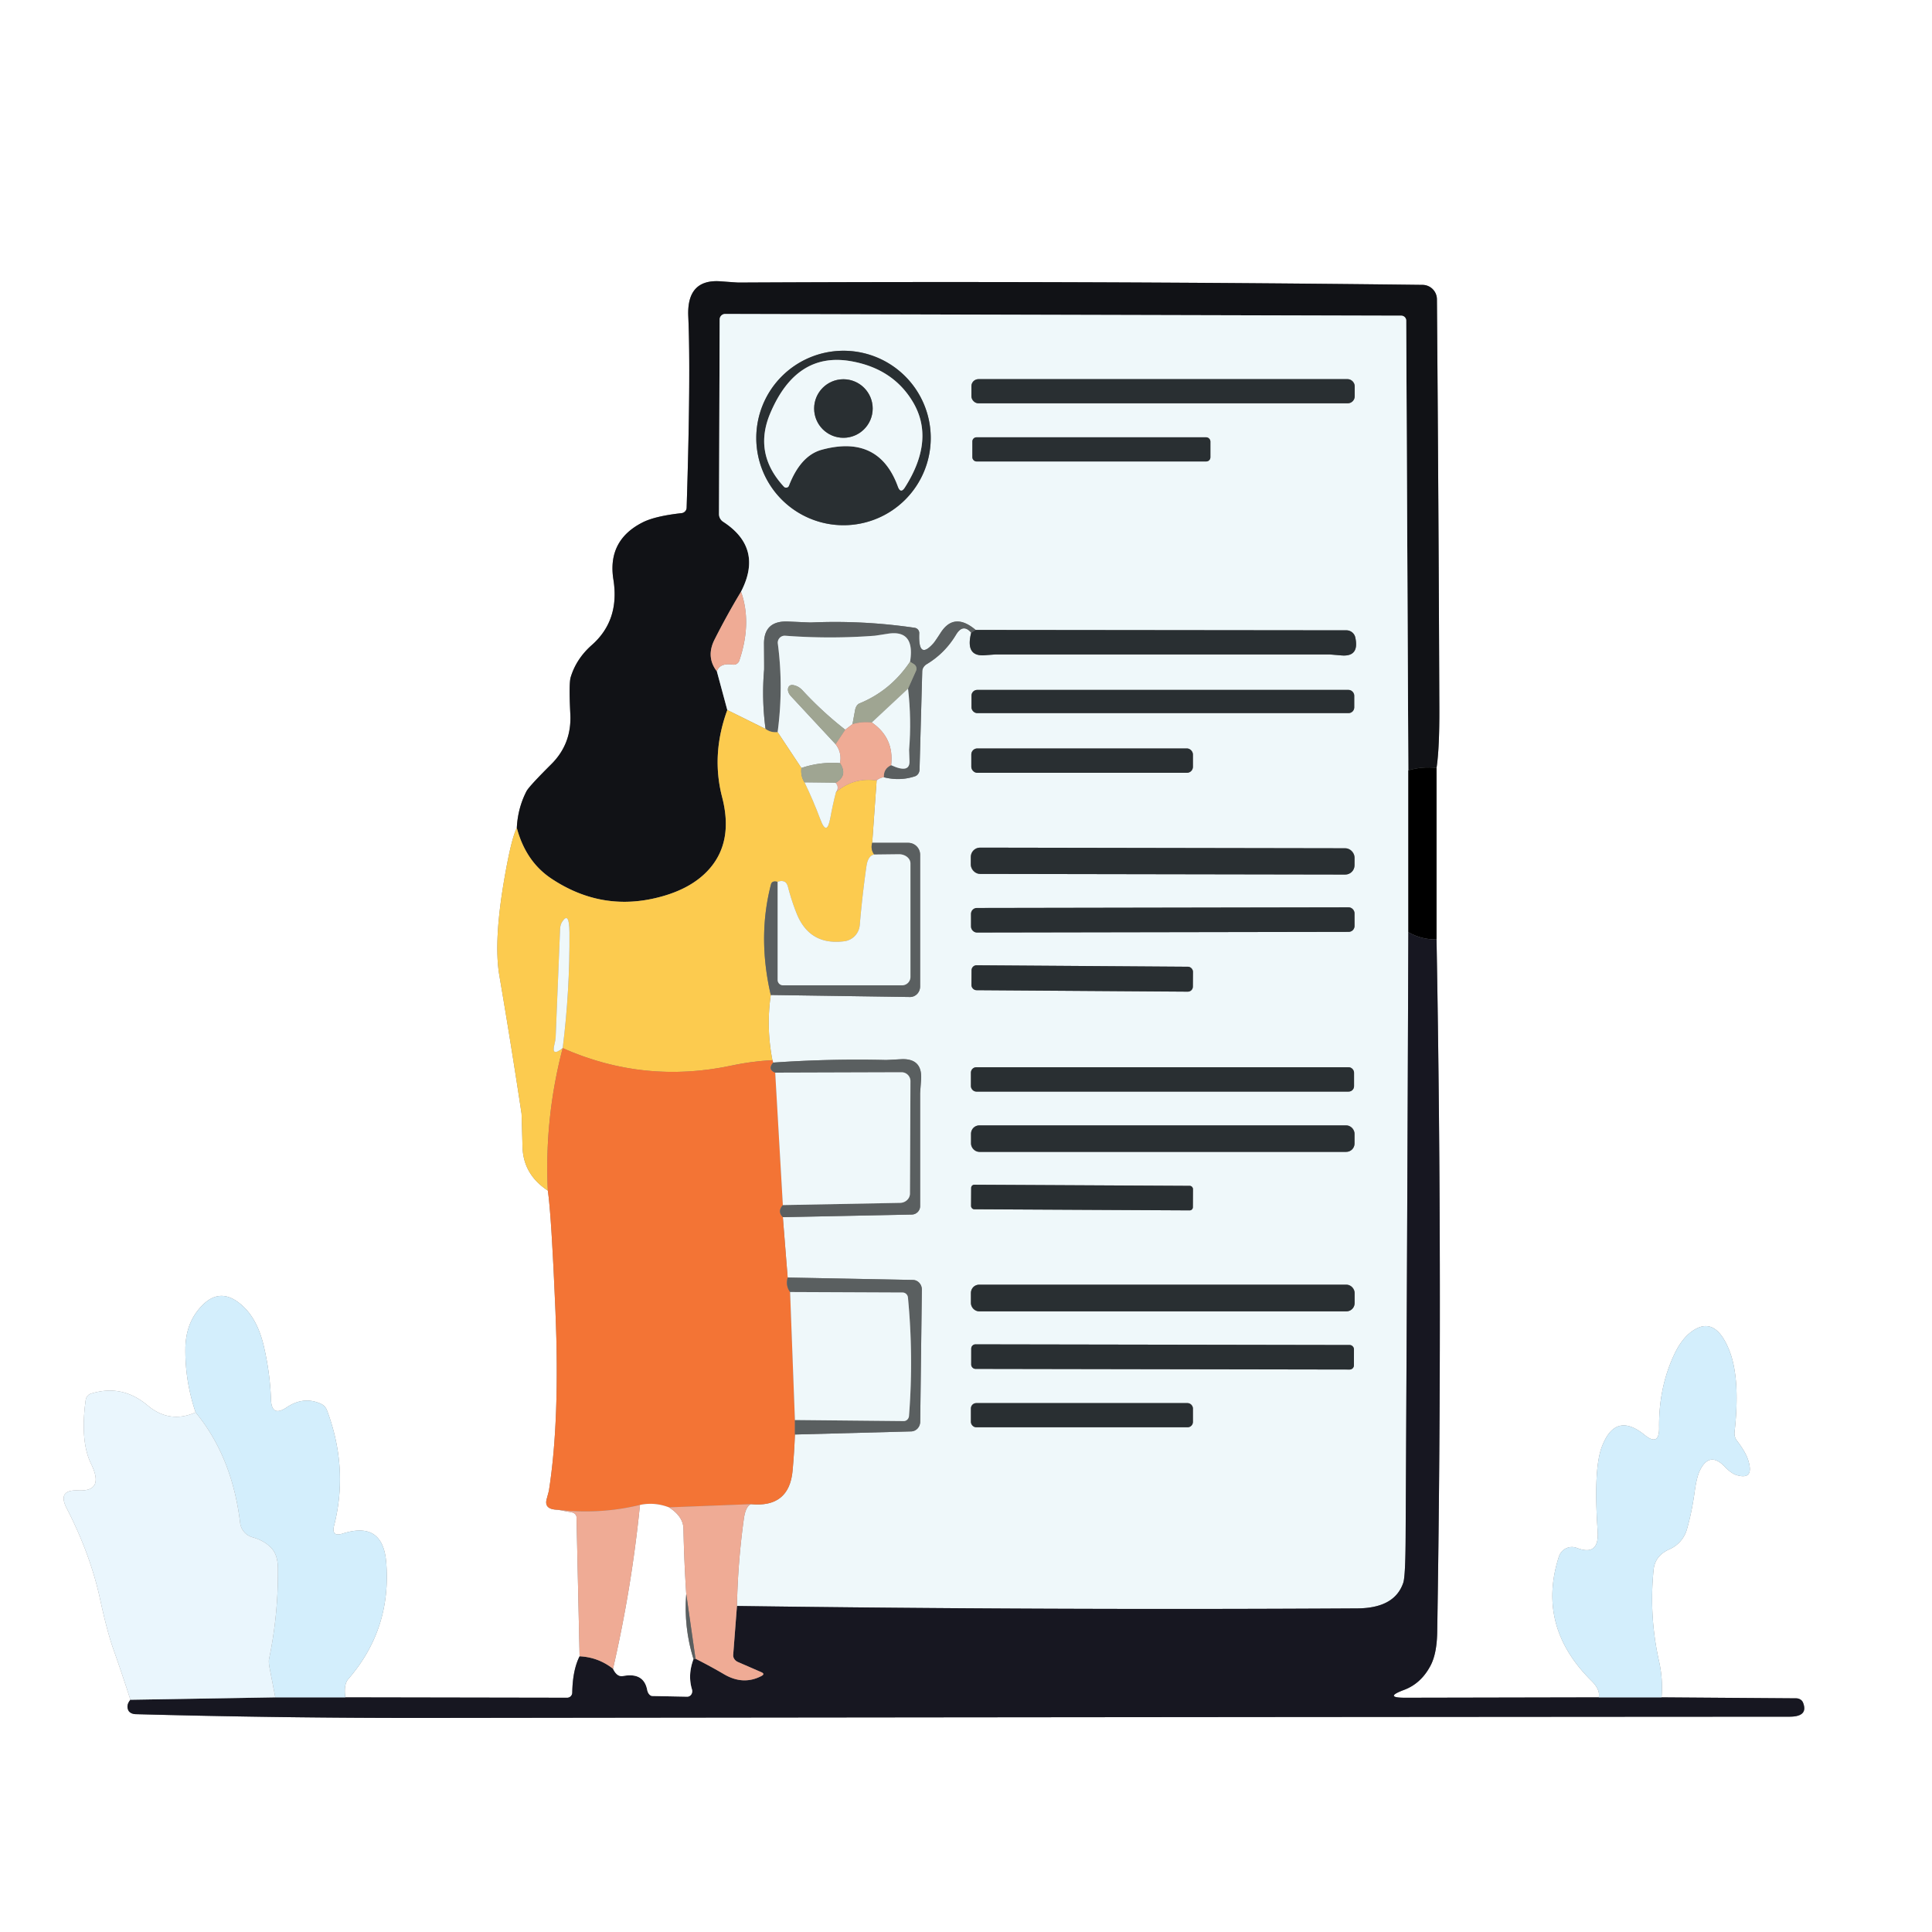 <?xml version="1.0" encoding="UTF-8" standalone="no"?>
<!DOCTYPE svg PUBLIC "-//W3C//DTD SVG 1.1//EN" "http://www.w3.org/Graphics/SVG/1.1/DTD/svg11.dtd">
<svg xmlns="http://www.w3.org/2000/svg" version="1.1" viewBox="0 0 200 200">
<rect x="0" y="0" width="200" height="200" fill="#808080" stroke="none"/>
<path fill="#ffffff" d="M 0.00,0.00 Q 100.00,0.00 200.00,0.00 Q 200.00,100.00 200.00,200.00 Q 100.00,200.00 0.00,200.00 Q 0.00,100.00 0.00,0.00 ZM 53.50,85.71 Q 52.95,86.75 52.25,90.75 Q 51.08,97.38 51.69,100.97 Q 52.91,108.11 53.99,115.28 Q 54.00,115.33 54.09,118.73 Q 54.17,121.58 56.71,123.25 Q 57.08,125.70 57.50,135.75 Q 57.97,147.01 56.82,154.33 Q 56.80,154.43 56.60,155.15 Q 56.27,156.27 57.75,156.29 L 59.19,156.56 A 0.60,0.50 5.7 0 1 59.68,157.06 L 60.00,171.46 Q 59.28,172.88 59.24,175.23 A 0.53,0.53 -89.4 0 1 58.71,175.75 L 35.75,175.71 Q 35.56,174.39 36.06,173.81 Q 40.54,168.65 39.98,161.73 Q 39.63,157.43 35.49,158.75 Q 34.27,159.14 34.59,157.91 Q 36.09,151.99 33.86,146.02 A 1.26,1.13 90.0 0 0 33.24,145.33 Q 31.45,144.50 29.68,145.69 Q 28.12,146.75 28.05,144.87 Q 27.96,142.19 27.33,139.44 Q 26.68,136.60 25.11,135.18 Q 22.58,132.86 20.39,135.77 Q 19.21,137.34 19.19,139.65 Q 19.16,143.00 20.25,146.21 Q 17.55,147.40 15.27,145.48 Q 12.63,143.26 9.41,144.27 A 0.83,0.78 85.8 0 0 8.87,144.94 Q 8.28,149.20 9.44,151.56 Q 10.83,154.42 8.11,154.29 Q 5.89,154.19 6.91,156.15 Q 9.34,160.87 10.35,165.49 Q 11.09,168.91 11.75,170.76 Q 12.66,173.34 13.50,175.96 Q 13.04,176.51 13.28,177.04 A 0.92,0.64 -6.9 0 0 14.06,177.45 Q 29.28,177.86 44.50,177.84 Q 114.88,177.75 185.25,177.71 Q 187.22,177.71 186.65,176.26 A 0.80,0.69 -8.9 0 0 185.93,175.81 L 172.00,175.71 Q 172.16,173.83 171.75,172.00 Q 170.69,167.29 171.18,162.49 Q 171.33,161.03 172.84,160.37 A 3.21,3.20 86.3 0 0 174.62,158.34 Q 175.14,156.54 175.43,154.42 Q 175.63,152.95 175.95,152.27 Q 176.95,150.16 178.57,151.85 Q 179.23,152.55 179.80,152.71 Q 181.67,153.25 180.94,151.06 Q 180.67,150.27 179.81,149.14 A 1.23,1.23 29.7 0 1 179.56,148.24 Q 180.18,142.68 179.00,139.75 Q 177.58,136.24 175.31,137.71 Q 174.12,138.47 173.28,140.29 Q 171.70,143.70 171.75,147.79 Q 171.78,149.79 170.23,148.53 Q 167.20,146.08 165.81,149.81 Q 164.95,152.13 165.39,158.49 Q 165.58,161.15 163.23,160.24 A 1.42,1.41 -70.6 0 0 161.38,161.13 Q 159.04,168.36 164.75,174.00 Q 165.68,174.92 165.50,175.71 L 145.48,175.75 Q 143.18,175.75 145.34,174.94 Q 147.11,174.28 148.09,172.42 Q 148.74,171.19 148.78,168.96 Q 149.36,133.10 148.71,97.25 L 148.71,79.50 Q 149.02,77.46 149.00,73.25 Q 148.92,52.13 148.75,30.98 A 1.50,1.50 0.2 0 0 147.27,29.49 Q 112.10,29.07 76.45,29.25 Q 76.31,29.25 74.57,29.12 Q 71.08,28.88 71.25,32.75 Q 71.52,38.76 71.08,52.57 A 0.59,0.58 -2.4 0 1 70.56,53.12 Q 67.85,53.42 66.56,54.06 Q 62.85,55.92 63.50,60.00 Q 64.17,64.21 61.27,66.77 Q 59.66,68.19 59.08,70.10 Q 58.88,70.72 59.04,73.92 Q 59.20,77.00 57.06,79.12 Q 54.78,81.39 54.50,81.91 Q 53.60,83.66 53.50,85.71 Z"/>
<path fill="#111216" d="M 148.71,79.50 Q 147.21,79.32 145.79,79.75 L 145.57,33.19 A 0.51,0.51 0.6 0 0 145.07,32.68 L 75.07,32.50 A 0.57,0.57 89.7 0 0 74.50,33.07 L 74.43,53.22 A 0.95,0.94 16.6 0 0 74.86,54.01 Q 79.05,56.73 76.71,61.25 Q 75.24,63.69 73.96,66.23 Q 73.07,68.01 74.21,69.50 L 75.29,73.50 Q 73.61,78.09 74.75,82.50 Q 75.94,87.07 73.46,89.92 Q 71.47,92.21 67.49,93.05 Q 61.96,94.21 57.06,90.94 Q 54.43,89.18 53.50,85.71 Q 53.60,83.66 54.50,81.91 Q 54.78,81.39 57.06,79.12 Q 59.20,77.00 59.04,73.92 Q 58.88,70.72 59.08,70.10 Q 59.66,68.19 61.27,66.77 Q 64.17,64.21 63.50,60.00 Q 62.85,55.92 66.56,54.06 Q 67.85,53.42 70.56,53.12 A 0.59,0.58 -2.4 0 0 71.08,52.57 Q 71.52,38.76 71.25,32.75 Q 71.08,28.88 74.57,29.12 Q 76.31,29.25 76.45,29.25 Q 112.10,29.07 147.27,29.49 A 1.50,1.50 0.2 0 1 148.75,30.98 Q 148.92,52.13 149.00,73.25 Q 149.02,77.46 148.71,79.50 Z"/>
<path fill="#eff8fa" d="M 145.79,79.75 L 145.79,96.50 Q 145.68,127.83 145.51,159.15 Q 145.49,163.15 145.27,163.83 Q 144.39,166.48 140.50,166.50 Q 108.39,166.69 76.29,166.25 Q 76.38,161.73 77.00,157.25 Q 77.18,155.93 77.75,155.71 Q 81.70,156.09 82.05,152.23 Q 82.22,150.37 82.29,148.50 L 94.32,148.18 A 1.02,0.96 89.7 0 0 95.26,147.17 L 95.43,133.51 A 1.00,0.94 -89.1 0 0 94.51,132.50 L 81.54,132.25 L 81.04,126.00 L 94.39,125.73 A 0.88,0.87 -0.7 0 0 95.25,124.86 Q 95.25,118.44 95.25,113.21 Q 95.25,113.11 95.35,111.80 Q 95.52,109.53 93.27,109.65 Q 91.82,109.73 91.72,109.73 Q 85.87,109.59 80.04,110.00 L 79.96,109.75 Q 79.30,106.37 79.79,103.00 L 94.20,103.21 A 1.09,1.04 -89.7 0 0 95.25,102.12 L 95.25,88.48 A 1.23,1.23 0.0 0 0 94.02,87.25 L 90.29,87.25 L 90.75,80.79 Q 91.07,80.50 91.50,80.46 Q 93.15,80.88 94.72,80.36 A 0.77,0.68 83.1 0 0 95.19,79.68 L 95.47,69.50 A 0.96,0.85 -16.5 0 1 95.94,68.75 Q 97.82,67.62 98.97,65.70 Q 99.69,64.51 100.54,65.50 Q 99.90,67.99 101.94,67.83 Q 103.01,67.75 103.06,67.75 Q 120.34,67.75 137.63,67.75 Q 137.69,67.75 138.88,67.85 Q 140.74,68.00 140.30,65.99 A 0.94,0.94 -6.1 0 0 139.38,65.25 L 101.00,65.21 Q 98.77,63.33 97.38,65.50 Q 96.79,66.41 96.64,66.58 Q 95.04,68.39 95.16,65.56 A 0.55,0.55 -84.8 0 0 94.69,64.99 Q 89.34,64.20 83.92,64.44 Q 83.79,64.44 81.59,64.34 Q 79.07,64.23 79.09,66.66 Q 79.11,69.23 79.10,69.34 Q 78.84,72.41 79.25,75.46 L 75.29,73.50 L 74.21,69.50 Q 74.51,68.60 75.86,68.80 A 0.61,0.61 13.5 0 0 76.53,68.39 Q 77.85,64.49 76.71,61.25 Q 79.05,56.73 74.86,54.01 A 0.95,0.94 16.6 0 1 74.43,53.22 L 74.50,33.07 A 0.57,0.57 -90.0 0 1 75.07,32.50 L 145.07,32.68 A 0.51,0.51 0.6 0 1 145.57,33.19 L 145.79,79.75 ZM 96.35,45.34 A 9.03 9.03 0.0 0 0 87.32,36.31 A 9.03 9.03 0.0 0 0 78.29,45.34 A 9.03 9.03 0.0 0 0 87.32,54.37 A 9.03 9.03 0.0 0 0 96.35,45.34 ZM 140.24,39.98 A 0.73 0.73 0.0 0 0 139.51,39.25 L 101.29,39.25 A 0.73 0.73 0.0 0 0 100.56,39.98 L 100.56,41.02 A 0.73 0.73 0.0 0 0 101.29,41.75 L 139.51,41.75 A 0.73 0.73 0.0 0 0 140.24,41.02 L 140.24,39.98 ZM 125.30,45.70 A 0.43 0.43 0.0 0 0 124.87,45.27 L 101.09,45.27 A 0.43 0.43 0.0 0 0 100.66,45.70 L 100.66,47.34 A 0.43 0.43 0.0 0 0 101.09,47.77 L 124.87,47.77 A 0.43 0.43 0.0 0 0 125.30,47.34 L 125.30,45.70 ZM 140.19,72.01 A 0.59 0.59 0.0 0 0 139.60,71.42 L 101.16,71.42 A 0.59 0.59 0.0 0 0 100.57,72.01 L 100.57,73.23 A 0.59 0.59 0.0 0 0 101.16,73.82 L 139.60,73.82 A 0.59 0.59 0.0 0 0 140.19,73.23 L 140.19,72.01 ZM 123.49,78.10 A 0.62 0.62 0.0 0 0 122.87,77.48 L 101.17,77.48 A 0.62 0.62 0.0 0 0 100.55,78.10 L 100.55,79.38 A 0.62 0.62 0.0 0 0 101.17,80.00 L 122.87,80.00 A 0.62 0.62 0.0 0 0 123.49,79.38 L 123.49,78.10 ZM 140.221,88.775 A 0.96 0.96 0.0 0 0 139.262,87.813 L 101.462,87.747 A 0.96 0.96 0.0 0 0 100.501,88.705 L 100.499,89.505 A 0.96 0.96 0.0 0 0 101.458,90.467 L 139.258,90.533 A 0.96 0.96 0.0 0 0 140.219,89.575 L 140.221,88.775 ZM 140.219,94.535 A 0.61 0.61 0.0 0 0 139.608,93.926 L 101.128,93.994 A 0.61 0.61 0.0 0 0 100.519,94.605 L 100.521,95.925 A 0.61 0.61 0.0 0 0 101.132,96.534 L 139.612,96.466 A 0.61 0.61 0.0 0 0 140.221,95.855 L 140.219,94.535 ZM 123.495,100.6 A 0.52 0.52 0.0 0 0 122.979,100.076 L 101.099,99.924 A 0.52 0.52 0.0 0 0 100.576,100.44 L 100.565,101.98 A 0.52 0.52 0.0 0 0 101.081,102.504 L 122.961,102.656 A 0.52 0.52 0.0 0 0 123.484,102.14 L 123.495,100.6 ZM 140.17,111.04 A 0.56 0.56 0.0 0 0 139.61,110.48 L 101.07,110.48 A 0.56 0.56 0.0 0 0 100.51,111.04 L 100.51,112.44 A 0.56 0.56 0.0 0 0 101.07,113.00 L 139.61,113.00 A 0.56 0.56 0.0 0 0 140.17,112.44 L 140.17,111.04 ZM 140.22,117.36 A 0.86 0.86 0.0 0 0 139.36,116.50 L 101.38,116.50 A 0.86 0.86 0.0 0 0 100.52,117.36 L 100.52,118.38 A 0.86 0.86 0.0 0 0 101.38,119.24 L 139.36,119.24 A 0.86 0.86 0.0 0 0 140.22,118.38 L 140.22,117.36 ZM 123.495,123.09 A 0.33 0.33 0.0 0 0 123.166,122.758 L 100.867,122.642 A 0.33 0.33 0.0 0 0 100.535,122.97 L 100.525,124.85 A 0.33 0.33 0.0 0 0 100.853,125.182 L 123.153,125.298 A 0.33 0.33 0.0 0 0 123.485,124.97 L 123.495,123.09 ZM 140.23,133.84 A 0.85 0.85 0.0 0 0 139.38,132.99 L 101.36,132.99 A 0.85 0.85 0.0 0 0 100.51,133.84 L 100.51,134.90 A 0.85 0.85 0.0 0 0 101.36,135.75 L 139.38,135.75 A 0.85 0.85 0.0 0 0 140.23,134.90 L 140.23,133.84 ZM 140.161,139.675 A 0.44 0.44 0.0 0 0 139.722,139.234 L 100.982,139.166 A 0.44 0.44 0.0 0 0 100.541,139.605 L 100.539,141.265 A 0.44 0.44 0.0 0 0 100.978,141.706 L 139.718,141.774 A 0.44 0.44 0.0 0 0 140.159,141.335 L 140.161,139.675 ZM 123.49,145.80 A 0.55 0.55 0.0 0 0 122.94,145.25 L 101.06,145.25 A 0.55 0.55 0.0 0 0 100.51,145.80 L 100.51,147.20 A 0.55 0.55 0.0 0 0 101.06,147.75 L 122.94,147.75 A 0.55 0.55 0.0 0 0 123.49,147.20 L 123.49,145.80 Z"/>
<path fill="#292f32" d="M 96.35,45.34 A 9.03 9.03 0.0 0 1 87.32,54.37 A 9.03 9.03 0.0 0 1 78.29,45.34 A 9.03 9.03 0.0 0 1 87.32,36.31 A 9.03 9.03 0.0 0 1 96.35,45.34 ZM 88.08,37.39 Q 82.45,36.41 79.75,42.75 Q 77.96,46.94 81.15,50.38 A 0.31,0.31 -55.8 0 0 81.67,50.28 Q 82.88,47.16 85.06,46.56 Q 90.97,44.95 92.95,50.37 Q 93.24,51.15 93.68,50.45 Q 96.83,45.50 94.49,41.59 Q 92.43,38.15 88.08,37.39 Z"/>
<path fill="#eff8fa" d="M 94.49,41.59 Q 96.83,45.50 93.68,50.45 Q 93.24,51.15 92.95,50.37 Q 90.97,44.95 85.06,46.56 Q 82.88,47.16 81.67,50.28 A 0.31,0.31 -55.8 0 1 81.15,50.38 Q 77.96,46.94 79.75,42.75 Q 82.45,36.41 88.08,37.39 Q 92.43,38.15 94.49,41.59 ZM 90.34,42.29 A 3.03 3.03 0.0 0 0 87.31,39.26 A 3.03 3.03 0.0 0 0 84.28,42.29 A 3.03 3.03 0.0 0 0 87.31,45.32 A 3.03 3.03 0.0 0 0 90.34,42.29 Z"/>
<circle fill="#292f32" cx="87.31" cy="42.29" r="3.03"/>
<rect fill="#292f32" x="100.56" y="39.25" width="39.68" height="2.50" rx="0.73"/>
<rect fill="#292f32" x="100.66" y="45.27" width="24.64" height="2.50" rx="0.43"/>
<path fill="#efab95" d="M 76.71,61.25 Q 77.85,64.49 76.53,68.39 A 0.61,0.61 13.5 0 1 75.86,68.80 Q 74.51,68.60 74.21,69.50 Q 73.07,68.01 73.96,66.23 Q 75.24,63.69 76.71,61.25 Z"/>
<path fill="#5a5f60" d="M 101.00,65.21 L 100.54,65.50 Q 99.69,64.51 98.97,65.70 Q 97.82,67.62 95.94,68.75 A 0.96,0.85 -16.5 0 0 95.47,69.50 L 95.19,79.68 A 0.77,0.68 83.1 0 1 94.72,80.36 Q 93.15,80.88 91.50,80.46 Q 91.45,79.58 92.25,79.21 Q 94.21,80.12 94.15,78.77 Q 94.11,77.70 94.11,77.62 Q 94.37,74.46 94.00,71.29 L 94.83,69.44 A 0.56,0.55 28.2 0 0 94.61,68.75 L 94.21,68.50 Q 94.75,65.17 91.93,65.60 Q 90.65,65.80 90.55,65.81 Q 85.93,66.16 81.29,65.81 A 0.72,0.72 88.4 0 0 80.52,66.63 Q 81.12,71.15 80.50,75.79 Q 79.79,75.86 79.25,75.46 Q 78.84,72.41 79.10,69.34 Q 79.11,69.23 79.09,66.66 Q 79.07,64.23 81.59,64.34 Q 83.79,64.44 83.92,64.44 Q 89.34,64.20 94.69,64.99 A 0.55,0.55 -84.8 0 1 95.16,65.56 Q 95.04,68.39 96.64,66.58 Q 96.79,66.41 97.38,65.50 Q 98.77,63.33 101.00,65.21 Z"/>
<path fill="#292f32" d="M 101.00,65.21 L 139.38,65.25 A 0.94,0.94 -6.1 0 1 140.30,65.99 Q 140.74,68.00 138.88,67.85 Q 137.69,67.75 137.63,67.75 Q 120.34,67.75 103.06,67.75 Q 103.01,67.75 101.94,67.83 Q 99.90,67.99 100.54,65.50 L 101.00,65.21 Z"/>
<path fill="#eff8fa" d="M 94.21,68.50 Q 92.21,71.49 88.97,72.82 A 0.97,0.62 -89.3 0 0 88.52,73.50 L 88.25,74.96 L 87.50,75.54 Q 85.13,73.69 83.09,71.48 Q 82.77,71.14 82.45,71.02 Q 81.76,70.74 81.60,71.19 A 1.01,0.69 38.1 0 0 81.88,72.07 L 86.50,77.04 Q 87.17,77.91 86.96,79.00 Q 84.90,78.84 82.96,79.50 L 80.50,75.79 Q 81.12,71.15 80.52,66.63 A 0.72,0.72 88.4 0 1 81.29,65.81 Q 85.93,66.16 90.55,65.81 Q 90.65,65.80 91.93,65.60 Q 94.75,65.17 94.21,68.50 Z"/>
<path fill="#9fa592" d="M 94.21,68.50 L 94.61,68.75 A 0.56,0.55 28.2 0 1 94.83,69.44 L 94.00,71.29 L 90.25,74.79 Q 89.23,74.67 88.25,74.96 L 88.52,73.50 A 0.97,0.62 -89.3 0 1 88.97,72.82 Q 92.21,71.49 94.21,68.50 Z"/>
<path fill="#9fa592" d="M 87.50,75.54 L 86.50,77.04 L 81.88,72.07 A 1.01,0.69 38.1 0 1 81.60,71.19 Q 81.76,70.74 82.45,71.02 Q 82.77,71.14 83.09,71.48 Q 85.13,73.69 87.50,75.54 Z"/>
<path fill="#eff8fa" d="M 94.00,71.29 Q 94.37,74.46 94.11,77.62 Q 94.11,77.70 94.15,78.77 Q 94.21,80.12 92.25,79.21 Q 92.58,76.39 90.25,74.79 L 94.00,71.29 Z"/>
<rect fill="#292f32" x="100.57" y="71.42" width="39.62" height="2.40" rx="0.59"/>
<path fill="#fccb4f" d="M 75.29,73.50 L 79.25,75.46 Q 79.79,75.86 80.50,75.79 L 82.96,79.50 Q 82.86,80.35 83.29,81.00 Q 84.20,82.89 84.92,84.82 Q 85.60,86.65 85.96,84.65 Q 86.20,83.32 86.54,82.00 Q 88.35,80.45 90.75,80.79 L 90.29,87.25 Q 90.10,87.93 90.50,88.46 Q 89.85,88.57 89.69,89.69 Q 89.26,92.71 89.00,95.77 A 1.84,1.84 89.0 0 1 87.39,97.44 Q 83.78,97.90 82.45,94.52 Q 81.93,93.21 81.58,91.84 Q 81.47,91.41 81.23,91.28 Q 80.91,91.12 80.50,91.29 Q 79.92,91.13 79.81,91.56 Q 78.40,97.00 79.79,103.00 Q 79.30,106.37 79.96,109.75 Q 77.84,109.86 75.76,110.30 Q 66.68,112.24 58.25,108.50 Q 59.00,102.52 58.95,96.50 Q 58.93,94.31 58.21,95.40 Q 58.00,95.71 57.98,96.15 Q 57.75,101.77 57.52,107.39 Q 57.50,107.70 57.40,108.09 Q 57.03,109.47 58.25,108.50 Q 56.35,115.76 56.71,123.25 Q 54.17,121.58 54.09,118.73 Q 54.00,115.33 53.99,115.28 Q 52.91,108.11 51.69,100.97 Q 51.08,97.38 52.25,90.75 Q 52.95,86.75 53.50,85.71 Q 54.43,89.18 57.06,90.94 Q 61.96,94.21 67.49,93.05 Q 71.47,92.21 73.46,89.92 Q 75.94,87.07 74.75,82.50 Q 73.61,78.09 75.29,73.50 Z"/>
<path fill="#efab95" d="M 90.25,74.79 Q 92.58,76.39 92.25,79.21 Q 91.45,79.58 91.50,80.46 Q 91.07,80.50 90.75,80.79 Q 88.35,80.45 86.54,82.00 Q 86.91,81.49 86.50,81.04 Q 87.80,80.30 86.96,79.00 Q 87.17,77.91 86.50,77.04 L 87.50,75.54 L 88.25,74.96 Q 89.23,74.67 90.25,74.79 Z"/>
<rect fill="#292f32" x="100.55" y="77.48" width="22.94" height="2.52" rx="0.62"/>
<path fill="#9fa592" d="M 86.96,79.00 Q 87.80,80.30 86.50,81.04 L 83.29,81.00 Q 82.86,80.35 82.96,79.50 Q 84.90,78.84 86.96,79.00 Z"/>
<path fill="#000000" d="M 148.71,79.50 L 148.71,97.25 Q 147.13,97.27 145.79,96.50 L 145.79,79.75 Q 147.21,79.32 148.71,79.50 Z"/>
<path fill="#eff8fa" d="M 83.29,81.00 L 86.50,81.04 Q 86.91,81.49 86.54,82.00 Q 86.20,83.32 85.96,84.65 Q 85.60,86.65 84.92,84.82 Q 84.20,82.89 83.29,81.00 Z"/>
<path fill="#5a5f60" d="M 90.29,87.25 L 94.02,87.25 A 1.23,1.23 45.0 0 1 95.25,88.48 L 95.25,102.12 A 1.09,1.04 -89.7 0 1 94.20,103.21 L 79.79,103.00 Q 78.40,97.00 79.81,91.56 Q 79.92,91.13 80.50,91.29 L 80.50,101.44 A 0.56,0.56 0.0 0 0 81.06,102.00 L 93.38,102.00 A 0.87,0.87 -45.0 0 0 94.25,101.13 L 94.25,89.39 A 1.19,0.96 -0.3 0 0 93.05,88.43 L 90.50,88.46 Q 90.10,87.93 90.29,87.25 Z"/>
<rect fill="#292f32" x="-19.86" y="-1.36" transform="translate(120.36,89.14) rotate(0.1)" width="39.72" height="2.72" rx="0.96"/>
<path fill="#eff8fa" d="M 80.50,91.29 Q 80.91,91.12 81.23,91.28 Q 81.47,91.41 81.58,91.84 Q 81.93,93.21 82.45,94.52 Q 83.78,97.90 87.39,97.44 A 1.84,1.84 89.0 0 0 89.00,95.77 Q 89.26,92.71 89.69,89.69 Q 89.85,88.57 90.50,88.46 L 93.05,88.43 A 1.19,0.96 -0.3 0 1 94.25,89.39 L 94.25,101.13 A 0.87,0.87 45.0 0 1 93.38,102.00 L 81.06,102.00 A 0.56,0.56 -0.0 0 1 80.50,101.44 L 80.50,91.29 Z"/>
<rect fill="#292f32" x="-19.85" y="-1.27" transform="translate(120.37,95.23) rotate(-0.1)" width="39.70" height="2.54" rx="0.61"/>
<path fill="#eff8fa" d="M 58.25,108.50 Q 57.03,109.47 57.40,108.09 Q 57.50,107.70 57.52,107.39 Q 57.75,101.77 57.98,96.15 Q 58.00,95.71 58.21,95.40 Q 58.93,94.31 58.95,96.50 Q 59.00,102.52 58.25,108.50 Z"/>
<path fill="#171721" d="M 145.79,96.50 Q 147.13,97.27 148.71,97.25 Q 149.36,133.10 148.78,168.96 Q 148.74,171.19 148.09,172.42 Q 147.11,174.28 145.34,174.94 Q 143.18,175.75 145.48,175.75 L 165.50,175.71 L 172.00,175.71 L 185.93,175.81 A 0.80,0.69 -8.9 0 1 186.65,176.26 Q 187.22,177.71 185.25,177.71 Q 114.88,177.75 44.50,177.84 Q 29.28,177.86 14.06,177.45 A 0.92,0.64 -6.9 0 1 13.28,177.04 Q 13.04,176.51 13.50,175.96 L 28.50,175.71 L 35.75,175.71 L 58.71,175.75 A 0.53,0.53 -89.4 0 0 59.24,175.23 Q 59.28,172.88 60.00,171.46 Q 61.93,171.55 63.46,172.75 Q 63.87,173.62 64.50,173.50 Q 66.65,173.10 67.00,174.95 A 0.76,0.50 82.4 0 0 67.54,175.57 L 71.14,175.64 A 0.59,0.53 81.1 0 0 71.63,174.88 Q 71.18,173.38 71.79,171.75 L 72.00,171.71 Q 73.51,172.47 74.96,173.32 Q 76.94,174.48 78.82,173.50 Q 79.24,173.28 78.78,173.09 L 76.39,172.05 A 0.81,0.71 15.2 0 1 75.90,171.31 L 76.29,166.25 Q 108.39,166.69 140.50,166.50 Q 144.39,166.48 145.27,163.83 Q 145.49,163.15 145.51,159.15 Q 145.68,127.83 145.79,96.50 Z"/>
<rect fill="#292f32" x="-11.46" y="-1.29" transform="translate(112.03,101.29) rotate(0.4)" width="22.92" height="2.58" rx="0.52"/>
<path fill="#f37435" d="M 58.25,108.50 Q 66.68,112.24 75.76,110.30 Q 77.84,109.86 79.96,109.75 L 80.04,110.00 Q 79.43,110.71 80.25,111.04 L 81.04,124.75 Q 80.45,125.42 81.04,126.00 L 81.54,132.25 Q 81.31,133.11 81.79,133.75 L 82.29,147.00 L 82.29,148.50 Q 82.22,150.37 82.05,152.23 Q 81.70,156.09 77.75,155.71 L 69.25,156.04 Q 67.75,155.47 66.25,155.79 Q 62.08,156.80 57.75,156.29 Q 56.27,156.27 56.60,155.15 Q 56.80,154.43 56.82,154.33 Q 57.97,147.01 57.50,135.75 Q 57.08,125.70 56.71,123.25 Q 56.35,115.76 58.25,108.50 Z"/>
<path fill="#5a5f60" d="M 81.04,126.00 Q 80.45,125.42 81.04,124.75 L 93.18,124.52 A 1.04,0.97 -0.3 0 0 94.20,123.56 L 94.25,111.92 A 0.92,0.92 -45.0 0 0 93.33,111.00 L 80.25,111.04 Q 79.43,110.71 80.04,110.00 Q 85.87,109.59 91.72,109.73 Q 91.82,109.73 93.27,109.65 Q 95.52,109.53 95.35,111.80 Q 95.25,113.11 95.25,113.21 Q 95.25,118.44 95.25,124.86 A 0.88,0.87 -0.7 0 1 94.39,125.73 L 81.04,126.00 Z"/>
<rect fill="#292f32" x="100.51" y="110.48" width="39.66" height="2.52" rx="0.56"/>
<path fill="#eff8fa" d="M 80.25,111.04 L 93.33,111.00 A 0.92,0.92 -45.0 0 1 94.25,111.92 L 94.20,123.56 A 1.04,0.97 -0.3 0 1 93.18,124.52 L 81.04,124.75 L 80.25,111.04 Z"/>
<rect fill="#292f32" x="100.52" y="116.50" width="39.70" height="2.74" rx="0.86"/>
<rect fill="#292f32" x="-11.48" y="-1.27" transform="translate(112.01,123.97) rotate(0.3)" width="22.96" height="2.54" rx="0.33"/>
<path fill="#5a5f60" d="M 81.54,132.25 L 94.51,132.50 A 1.00,0.94 -89.1 0 1 95.43,133.51 L 95.26,147.17 A 1.02,0.96 89.7 0 1 94.32,148.18 L 82.29,148.50 L 82.29,147.00 L 93.56,147.11 A 0.58,0.54 -87.7 0 0 94.10,146.57 Q 94.58,140.43 93.99,134.31 A 0.57,0.56 87.7 0 0 93.44,133.80 L 81.79,133.75 Q 81.31,133.11 81.54,132.25 Z"/>
<rect fill="#292f32" x="100.51" y="132.99" width="39.72" height="2.76" rx="0.85"/>
<path fill="#eff8fa" d="M 81.79,133.75 L 93.44,133.80 A 0.57,0.56 87.7 0 1 93.99,134.31 Q 94.58,140.43 94.10,146.57 A 0.58,0.54 -87.7 0 1 93.56,147.11 L 82.29,147.00 L 81.79,133.75 Z"/>
<path fill="#d3eefc" d="M 35.75,175.71 L 28.50,175.71 L 27.92,172.72 Q 27.79,172.06 27.85,171.76 Q 28.82,167.11 28.77,162.37 Q 28.76,161.01 28.15,160.32 Q 27.41,159.49 26.15,159.14 A 1.76,1.76 4.2 0 1 24.86,157.65 Q 24.04,150.81 20.25,146.21 Q 19.16,143.00 19.19,139.65 Q 19.21,137.34 20.39,135.77 Q 22.58,132.86 25.11,135.18 Q 26.68,136.60 27.33,139.44 Q 27.96,142.19 28.05,144.87 Q 28.12,146.75 29.68,145.69 Q 31.45,144.50 33.24,145.33 A 1.26,1.13 90.0 0 1 33.86,146.02 Q 36.09,151.99 34.59,157.91 Q 34.27,159.14 35.49,158.75 Q 39.63,157.43 39.98,161.73 Q 40.54,168.65 36.06,173.81 Q 35.56,174.39 35.75,175.71 Z"/>
<path fill="#d3eefc" d="M 172.00,175.71 L 165.50,175.71 Q 165.68,174.92 164.75,174.00 Q 159.04,168.36 161.38,161.13 A 1.42,1.41 -70.6 0 1 163.23,160.24 Q 165.58,161.15 165.39,158.49 Q 164.95,152.13 165.81,149.81 Q 167.20,146.08 170.23,148.53 Q 171.78,149.79 171.75,147.79 Q 171.70,143.70 173.28,140.29 Q 174.12,138.47 175.31,137.71 Q 177.58,136.24 179.00,139.75 Q 180.18,142.68 179.56,148.24 A 1.23,1.23 29.7 0 0 179.81,149.14 Q 180.67,150.27 180.94,151.06 Q 181.67,153.25 179.80,152.71 Q 179.23,152.55 178.57,151.85 Q 176.95,150.16 175.95,152.27 Q 175.63,152.95 175.43,154.42 Q 175.14,156.54 174.62,158.34 A 3.21,3.20 86.3 0 1 172.84,160.37 Q 171.33,161.03 171.18,162.49 Q 170.69,167.29 171.75,172.00 Q 172.16,173.83 172.00,175.71 Z"/>
<rect fill="#292f32" x="-19.81" y="-1.27" transform="translate(120.35,140.47) rotate(0.1)" width="39.62" height="2.54" rx="0.44"/>
<path fill="#eaf6fd" d="M 20.25,146.21 Q 24.04,150.81 24.86,157.65 A 1.76,1.76 4.2 0 0 26.15,159.14 Q 27.41,159.49 28.15,160.32 Q 28.76,161.01 28.77,162.37 Q 28.82,167.11 27.85,171.76 Q 27.79,172.06 27.92,172.72 L 28.50,175.71 L 13.50,175.96 Q 12.66,173.34 11.75,170.76 Q 11.09,168.91 10.35,165.49 Q 9.34,160.87 6.91,156.15 Q 5.89,154.19 8.11,154.29 Q 10.83,154.42 9.44,151.56 Q 8.28,149.20 8.87,144.94 A 0.83,0.78 85.8 0 1 9.41,144.27 Q 12.63,143.26 15.27,145.48 Q 17.55,147.40 20.25,146.21 Z"/>
<rect fill="#292f32" x="100.51" y="145.25" width="22.98" height="2.50" rx="0.55"/>
<path fill="#ffffff" d="M 69.25,156.04 Q 70.72,156.98 70.75,158.25 Q 70.82,161.63 71.04,165.00 Q 70.77,168.46 71.79,171.75 Q 71.18,173.38 71.63,174.88 A 0.59,0.53 81.1 0 1 71.14,175.64 L 67.54,175.57 A 0.76,0.50 82.4 0 1 67.00,174.95 Q 66.65,173.10 64.50,173.50 Q 63.87,173.62 63.46,172.75 Q 65.39,164.36 66.25,155.79 Q 67.75,155.47 69.25,156.04 Z"/>
<path fill="#efab95" d="M 77.75,155.71 Q 77.18,155.93 77.00,157.25 Q 76.38,161.73 76.29,166.25 L 75.90,171.31 A 0.81,0.71 15.2 0 0 76.39,172.05 L 78.78,173.09 Q 79.24,173.28 78.82,173.50 Q 76.94,174.48 74.96,173.32 Q 73.51,172.47 72.00,171.71 L 71.04,165.00 Q 70.82,161.63 70.75,158.25 Q 70.72,156.98 69.25,156.04 L 77.75,155.71 Z"/>
<path fill="#efab95" d="M 66.25,155.79 Q 65.39,164.36 63.46,172.75 Q 61.93,171.55 60.00,171.46 L 59.68,157.06 A 0.60,0.50 5.7 0 0 59.19,156.56 L 57.75,156.29 Q 62.08,156.80 66.25,155.79 Z"/>
<path fill="#5a5f60" d="M 71.04,165.00 L 72.00,171.71 L 71.79,171.75 Q 70.77,168.46 71.04,165.00 Z"/>
</svg>
